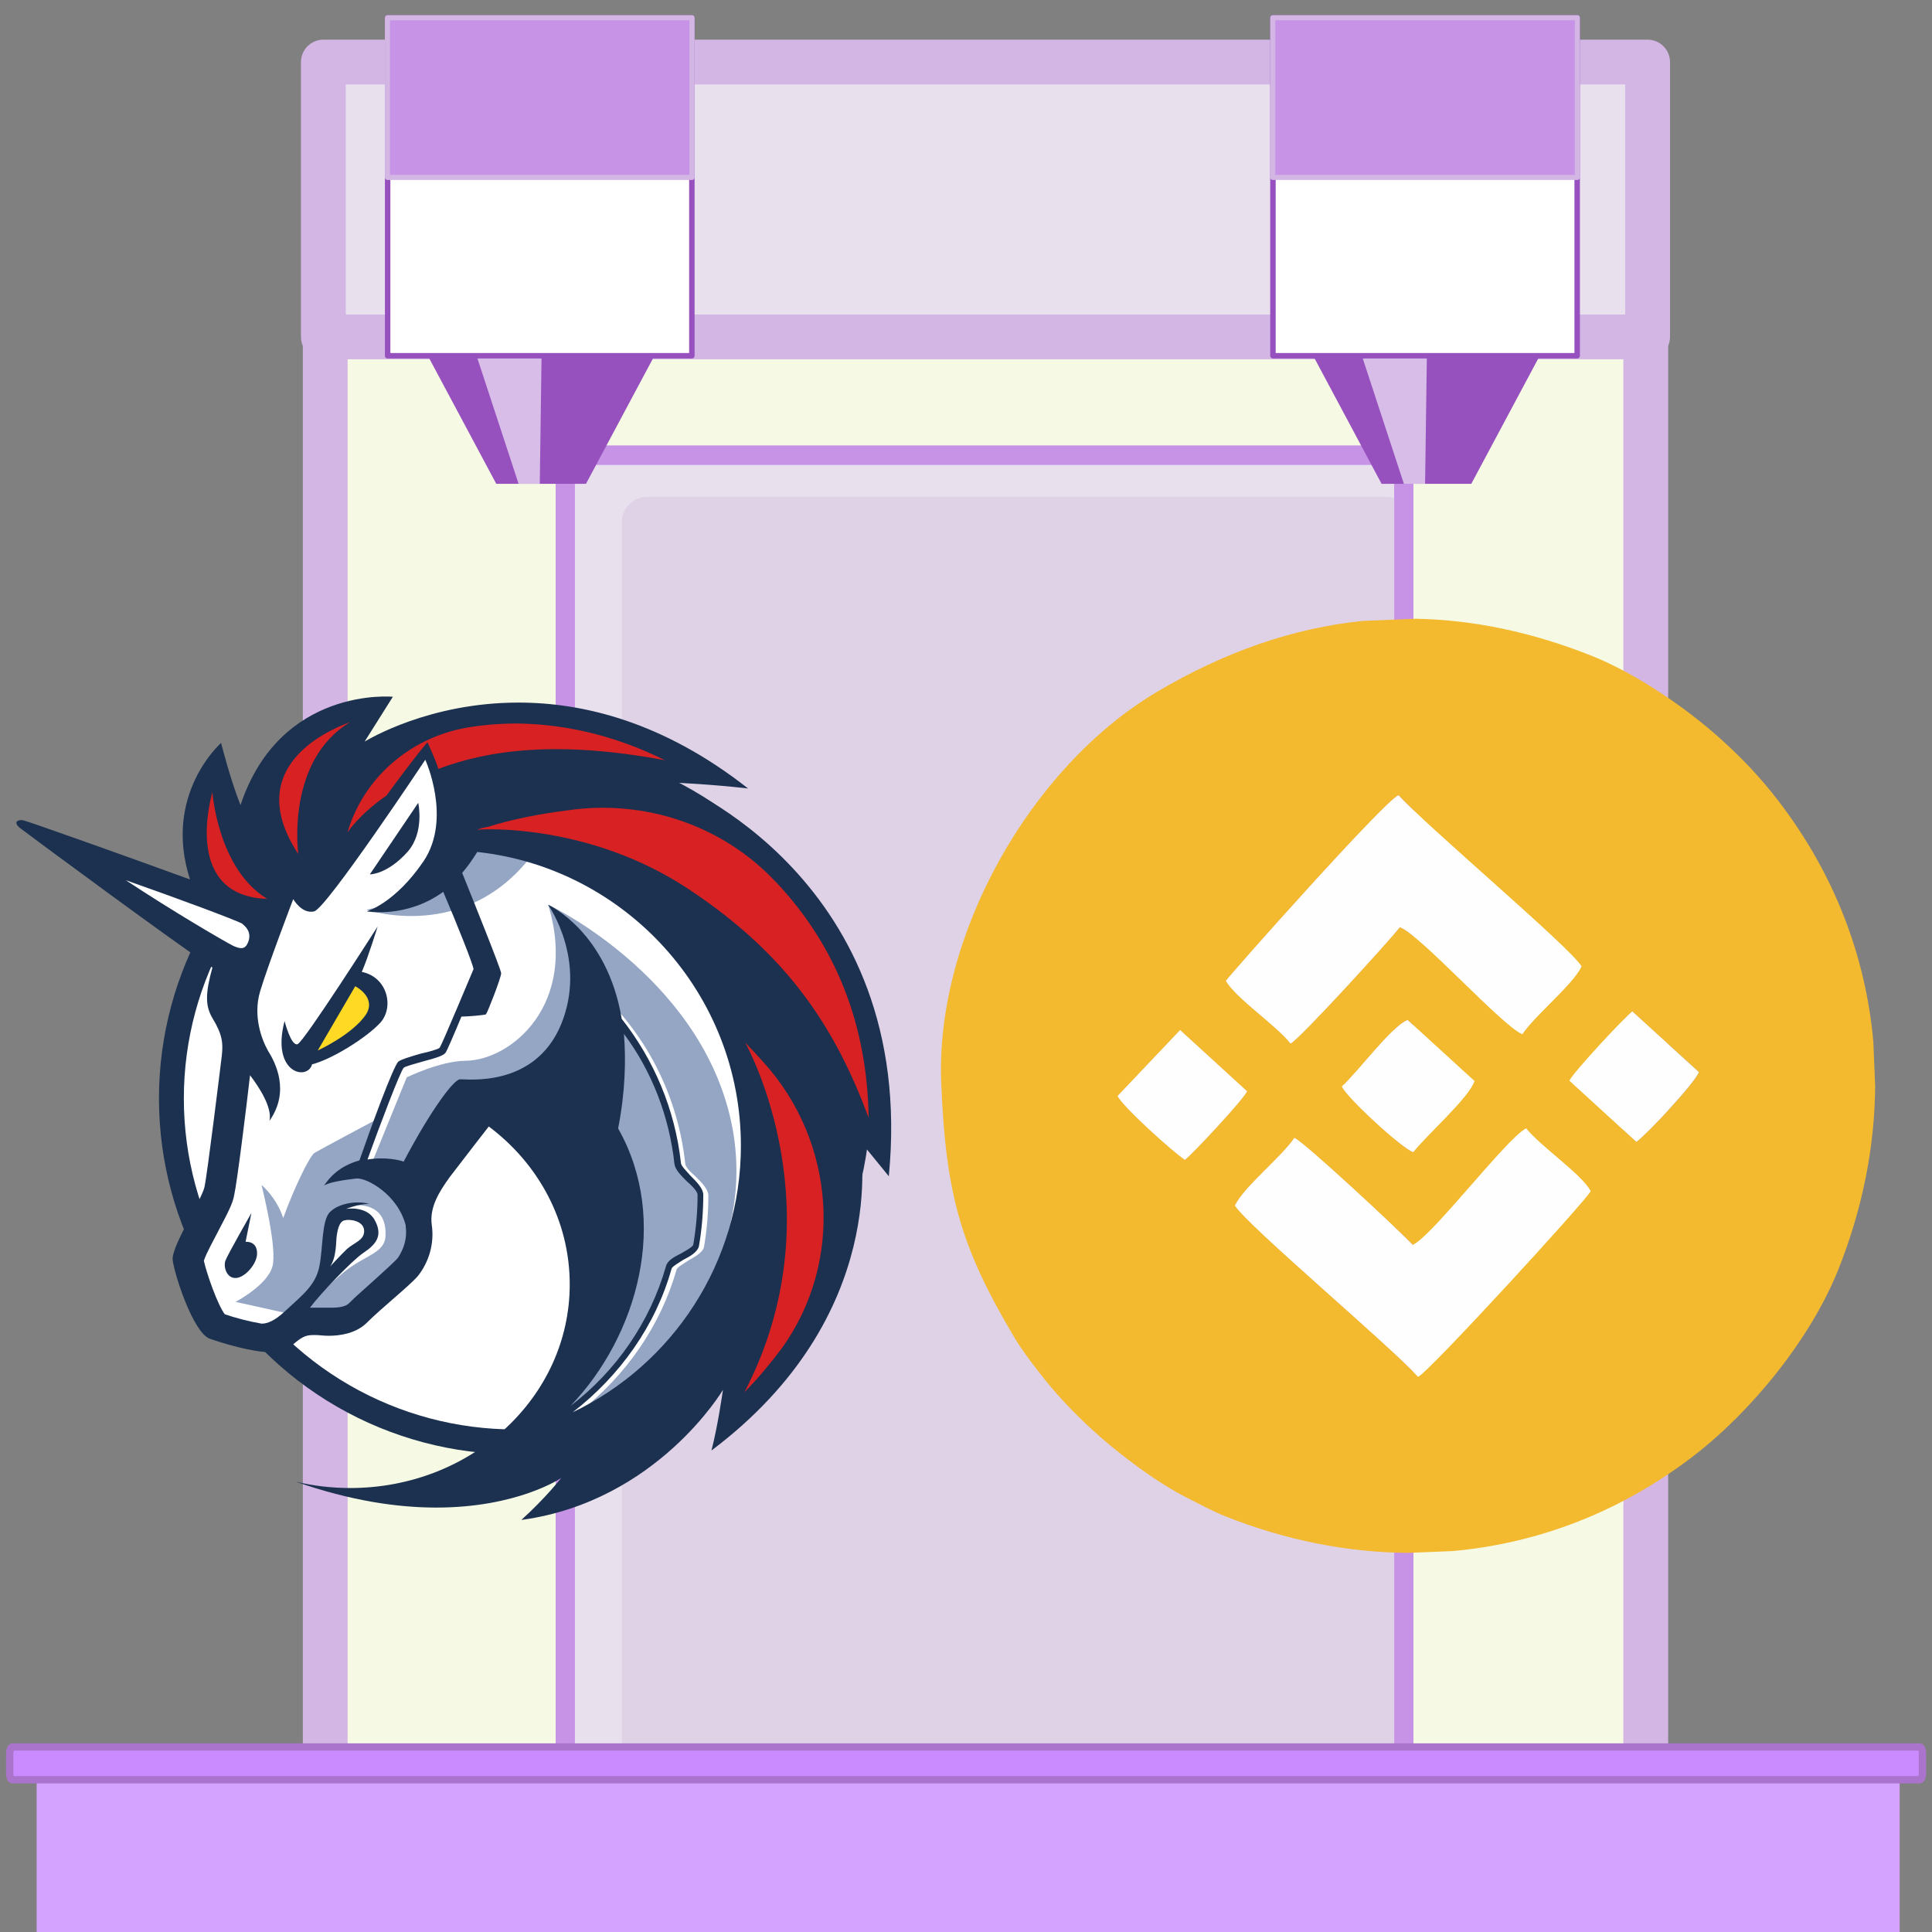 <?xml version="1.0" encoding="UTF-8" standalone="no"?>
<svg
   xmlns:dc="http://purl.org/dc/elements/1.1/"
   xmlns:cc="http://creativecommons.org/ns#"
   xmlns:rdf="http://www.w3.org/1999/02/22-rdf-syntax-ns#"
   xmlns:svg="http://www.w3.org/2000/svg"
   xmlns="http://www.w3.org/2000/svg"
   xmlns:sodipodi="http://sodipodi.sourceforge.net/DTD/sodipodi-0.dtd"
   xmlns:inkscape="http://www.inkscape.org/namespaces/inkscape"
   width="64mm"
   height="64mm"
   viewBox="0 0 64 64"
   version="1.1"
   id="svg923"
   sodipodi:docname="1inch-bnb.svg"
   inkscape:version="1.0.1 (3bc2e813f5, 2020-09-07)"
   inkscape:export-filename="bnb_busd.png"
   inkscape:export-xdpi="136.95"
   inkscape:export-ydpi="136.95">
  <rect x="0" y="0" width="64" height="64" fill="#808080" stroke="none"/>
  <defs
     id="defs917" />
  <sodipodi:namedview
     id="base"
     pagecolor="#ffffff"
     bordercolor="#666666"
     borderopacity="1.0"
     inkscape:pageopacity="0.0"
     inkscape:pageshadow="2"
     inkscape:zoom="0.7"
     inkscape:cx="-45.462981"
     inkscape:cy="17.089162"
     inkscape:document-units="mm"
     inkscape:current-layer="layer1"
     inkscape:document-rotation="0"
     showgrid="false"
     inkscape:window-width="1346"
     inkscape:window-height="1016"
     inkscape:window-x="50"
     inkscape:window-y="27"
     inkscape:window-maximized="0"
     borderlayer="true"
     inkscape:pagecheckerboard="true" />
  <g
     inkscape:label="Capa 1"
     inkscape:groupmode="layer"
     id="layer1">
    <rect
       style="display:inline;opacity:1;fill:#f6f9e4;fill-opacity:1;stroke:#d3b6e4;stroke-width:1.484;stroke-linecap:round;stroke-linejoin:round;stroke-miterlimit:4;stroke-dasharray:none;stroke-opacity:1"
       id="rect1189"
       width="43.744"
       height="53.233"
       x="10.774"
       y="8.17" />
    <rect
       style="display:inline;opacity:1;fill:#e9e0ee;fill-opacity:1;stroke:#c793e6;stroke-width:0.634;stroke-linecap:round;stroke-linejoin:round;stroke-miterlimit:4;stroke-dasharray:none;stroke-opacity:1"
       id="rect1990"
       width="27.779"
       height="45.689"
       x="18.724"
       y="15.078"
       ry="0.848" />
    <rect
       style="display:inline;opacity:1;fill:#dfd2e6;fill-opacity:1;stroke:none;stroke-width:0.634;stroke-linecap:round;stroke-linejoin:round;stroke-miterlimit:4;stroke-dasharray:none;stroke-opacity:1"
       id="rect1990-7"
       width="26.185"
       height="45.389"
       x="20.596"
       y="16.456"
       ry="0.848" />
    <rect
       style="display:inline;opacity:1;fill:none;fill-opacity:1;stroke:#c793e6;stroke-width:0.634;stroke-linecap:round;stroke-linejoin:round;stroke-miterlimit:4;stroke-dasharray:none;stroke-opacity:1"
       id="rect1990-3"
       width="27.779"
       height="45.689"
       x="18.724"
       y="15.078"
       ry="0.848" />
    <rect
       style="display:inline;opacity:1;fill:#e9e0ee;fill-opacity:1;stroke:#d3b6e4;stroke-width:1.484;stroke-linecap:round;stroke-linejoin:round;stroke-miterlimit:4;stroke-dasharray:none;stroke-opacity:1"
       id="rect1189-3"
       width="43.867"
       height="9.105"
       x="10.712"
       y="2.056" />
    <rect
       style="display:inline;opacity:1;fill:#d3a3ff;fill-opacity:1;stroke:none;stroke-width:0.084;stroke-linecap:round;stroke-linejoin:round;stroke-miterlimit:4;stroke-dasharray:none;stroke-opacity:1"
       id="rect1222"
       width="61.715"
       height="5.55"
       x="1.214"
       y="58.655" />
    <path
       id="rect1151"
       style="display:inline;opacity:1;fill:#9651bf;fill-opacity:1;stroke:none;stroke-width:3.999;stroke-linecap:round;stroke-linejoin:round;stroke-miterlimit:4;stroke-dasharray:none;stroke-opacity:1"
       d="m 14.209,11.853 h 7.433 l -2.231,4.175 h -2.971 z"
       sodipodi:nodetypes="ccccc" />
    <path
       id="rect1151-0"
       style="display:inline;opacity:0.623;fill:#ffffff;fill-opacity:1;stroke:none;stroke-width:3.999;stroke-linecap:round;stroke-linejoin:round;stroke-miterlimit:4;stroke-dasharray:none;stroke-opacity:1"
       d="m 15.809,11.853 h 2.13 l -0.058,4.175 h -0.702 z"
       sodipodi:nodetypes="ccccc" />
    <rect
       style="display:inline;opacity:1;fill:#ffffff;fill-opacity:1;stroke:#9651bf;stroke-width:0.181;stroke-linecap:round;stroke-linejoin:round;stroke-miterlimit:4;stroke-dasharray:none;stroke-opacity:1"
       id="rect1169"
       width="10.078"
       height="11.193"
       x="12.841"
       y="0.592" />
    <rect
       style="display:inline;opacity:1;fill:#c793e6;fill-opacity:1;stroke:#d3b6e4;stroke-width:0.169;stroke-linecap:round;stroke-linejoin:round;stroke-miterlimit:4;stroke-dasharray:none;stroke-opacity:1"
       id="rect1169-9"
       width="10.09"
       height="5.291"
       x="12.835"
       y="0.586" />
    <rect
       style="display:inline;opacity:1;fill:#c98bff;fill-opacity:1;stroke:#ab74cc;stroke-width:0.243;stroke-linecap:round;stroke-linejoin:round;stroke-miterlimit:4;stroke-dasharray:none;stroke-opacity:1"
       id="rect1222-3"
       width="63.362"
       height="1.085"
       x="0.322"
       y="-58.956"
       transform="scale(1,-1)"
       ry="0.195"
       rx="0.088" />
    <g
       id="g1474"
       transform="matrix(0.747,0,0,0.747,72.477,69.705)">
      <path
         class="fil0"
         d="m -42.256,-39.85 c 0.378,-0.817 2.04,-2.123 2.634,-3 0.454,0.195 4.737,4.192 5.248,4.746 0.85,-0.365 4.127,-4.684 5.026,-5.168 0.662,0.82 2.421,1.996 2.862,2.779 -0.23,0.449 -7.192,8.038 -7.651,8.232 -1.359,-1.484 -7.555,-6.691 -8.118,-7.589 z m 5.695,-25.929 2.327,-0.095 c 2.543,0.047 5.131,0.587 7.771,1.634 2.046,0.813 4.33,2.391 5.922,3.858 0.903,0.832 1.626,1.605 2.37,2.571 2.485,3.228 3.884,6.896 4.222,10.698 l 0.08,1.967 c -0.019,2.698 -0.562,5.433 -1.621,8.101 -1.22,3.072 -3.838,6.299 -6.429,8.294 -3.228,2.485 -6.896,3.884 -10.698,4.222 l -1.967,0.08 c -2.698,-0.019 -5.433,-0.562 -8.101,-1.621 -0.596,-0.238 -1.085,-0.514 -1.677,-0.811 -1.396,-0.7 -3.127,-2.014 -4.246,-3.047 -0.903,-0.832 -1.626,-1.605 -2.37,-2.571 -0.34,-0.441 -0.752,-0.978 -1.054,-1.488 -2.381,-4.001 -3.05,-6.338 -3.253,-11.3 -0.267,-6.55 3.961,-14.008 9.541,-17.328 3.003,-1.786 6.06,-2.852 9.182,-3.166 z m 9.14,20.391 c 0.154,-0.358 2.421,-2.786 2.782,-3.07 l 2.952,2.687 c -0.147,0.458 -2.268,2.715 -2.769,3.092 z m -10.092,0.254 c 0.691,-0.621 2.213,-2.682 2.911,-2.947 l 2.961,2.706 c -0.216,0.717 -2.15,2.426 -2.711,3.151 -0.48,-0.144 -2.976,-2.446 -3.16,-2.91 z m -7.177,-2.496 2.965,2.711 c -0.152,0.356 -2.425,2.791 -2.752,3.036 -0.504,-0.318 -2.803,-2.395 -2.981,-2.829 z m 2.033,-2.184 c 0.081,-0.166 7.01,-7.969 7.653,-8.235 1.282,1.419 7.599,6.733 8.112,7.592 -0.38,0.808 -2.035,2.136 -2.626,3.002 -0.935,-0.409 -4.553,-4.447 -5.43,-4.742 -0.464,0.593 -4.406,4.926 -4.844,5.158 -0.67,-0.843 -2.384,-1.969 -2.866,-2.775 z"
         id="path1907"
         style="clip-rule:evenodd;fill:#f3ba2f;fill-rule:evenodd;stroke-width:0.149;image-rendering:optimizeQuality;shape-rendering:geometricPrecision;text-rendering:geometricPrecision" />
      <path
         class="fil1"
         d="m -42.256,-39.85 c 0.563,0.899 6.759,6.104 8.118,7.589 0.459,-0.194 7.421,-7.784 7.651,-8.232 -0.44,-0.783 -2.2,-1.959 -2.862,-2.779 -0.899,0.484 -4.176,4.803 -5.026,5.168 -0.51,-0.554 -4.792,-4.551 -5.248,-4.746 -0.596,0.877 -2.256,2.182 -2.634,3 z"
         id="path1909"
         style="clip-rule:evenodd;fill:#fefefe;fill-rule:evenodd;stroke-width:0.149;image-rendering:optimizeQuality;shape-rendering:geometricPrecision;text-rendering:geometricPrecision" />
      <path
         class="fil1"
         d="m -42.659,-49.813 c 0.482,0.805 2.196,1.932 2.866,2.775 0.436,-0.232 4.38,-4.564 4.844,-5.158 0.877,0.295 4.495,4.332 5.43,4.742 0.592,-0.867 2.246,-2.194 2.626,-3.002 -0.514,-0.859 -6.831,-6.173 -8.112,-7.592 -0.643,0.266 -7.571,8.068 -7.653,8.235 z"
         id="path1911"
         style="clip-rule:evenodd;fill:#fefefe;fill-rule:evenodd;stroke-width:0.149;image-rendering:optimizeQuality;shape-rendering:geometricPrecision;text-rendering:geometricPrecision" />
      <path
         class="fil1"
         d="m -37.515,-45.133 c 0.185,0.464 2.68,2.766 3.16,2.91 0.561,-0.725 2.495,-2.434 2.711,-3.151 l -2.961,-2.706 c -0.697,0.266 -2.22,2.327 -2.911,2.947 z"
         id="path1913"
         style="clip-rule:evenodd;fill:#fefefe;fill-rule:evenodd;stroke-width:0.149;image-rendering:optimizeQuality;shape-rendering:geometricPrecision;text-rendering:geometricPrecision" />
      <path
         class="fil1"
         d="m -27.421,-45.388 2.965,2.708 c 0.501,-0.378 2.622,-2.636 2.769,-3.092 l -2.952,-2.687 c -0.361,0.284 -2.628,2.712 -2.782,3.07 z"
         id="path1915"
         style="clip-rule:evenodd;fill:#fefefe;fill-rule:evenodd;stroke-width:0.149;image-rendering:optimizeQuality;shape-rendering:geometricPrecision;text-rendering:geometricPrecision" />
      <path
         class="fil1"
         d="m -47.459,-44.713 c 0.179,0.434 2.478,2.511 2.981,2.829 0.327,-0.245 2.6,-2.68 2.752,-3.036 l -2.965,-2.711 z"
         id="path1917"
         style="clip-rule:evenodd;fill:#fefefe;fill-rule:evenodd;stroke-width:0.149;image-rendering:optimizeQuality;shape-rendering:geometricPrecision;text-rendering:geometricPrecision" />
    </g>
    <path
       id="rect1151-7"
       style="display:inline;opacity:1;fill:#9651bf;fill-opacity:1;stroke:none;stroke-width:3.999;stroke-linecap:round;stroke-linejoin:round;stroke-miterlimit:4;stroke-dasharray:none;stroke-opacity:1"
       d="m 43.536,11.853 h 7.433 l -2.231,4.175 h -2.971 z"
       sodipodi:nodetypes="ccccc" />
    <path
       id="rect1151-0-5"
       style="display:inline;opacity:0.623;fill:#ffffff;fill-opacity:1;stroke:none;stroke-width:3.999;stroke-linecap:round;stroke-linejoin:round;stroke-miterlimit:4;stroke-dasharray:none;stroke-opacity:1"
       d="m 45.136,11.853 h 2.13 l -0.058,4.175 h -0.702 z"
       sodipodi:nodetypes="ccccc" />
    <rect
       style="display:inline;opacity:1;fill:#ffffff;fill-opacity:1;stroke:#9651bf;stroke-width:0.181;stroke-linecap:round;stroke-linejoin:round;stroke-miterlimit:4;stroke-dasharray:none;stroke-opacity:1"
       id="rect1169-3"
       width="10.078"
       height="11.193"
       x="42.168"
       y="0.592" />
    <rect
       style="display:inline;opacity:1;fill:#c793e6;fill-opacity:1;stroke:#d3b6e4;stroke-width:0.169;stroke-linecap:round;stroke-linejoin:round;stroke-miterlimit:4;stroke-dasharray:none;stroke-opacity:1"
       id="rect1169-9-5"
       width="10.09"
       height="5.291"
       x="42.162"
       y="0.586" />
    <circle
       style="opacity:1;fill:#ffffff;fill-opacity:1;stroke:#1b314f;stroke-width:0.824;stroke-linecap:round;stroke-linejoin:round;stroke-miterlimit:4;stroke-dasharray:none;stroke-opacity:1"
       id="path959"
       cx="17.054"
       cy="36.388"
       r="11.376" />
    <g
       id="g1031"
       transform="matrix(0.041,0,0,0.041,0.546,23.073)">
      <path
         class="st0"
         d="M 168.2,366.5 186.9,226 24.7,113.4 172.9,163.6 207.9,109.9 335.7,30.6 617.4,185.8 632,422.6 506.5,597 l -99.2,15.2 51.3,-93.9 v -90.4 l -37.3,-70.6 -37.9,-25.1 -58.3,60.1 v 63.6 l -45.5,42.6 -57.8,7 -25.6,14.5 -42,-13.4 -17.5,-63 31.5,-44.3 z"
         id="path981" />
      <path
         class="st1"
         d="m 427.2,112.2 c -30.9,-6.4 -64.7,-4.7 -64.7,-4.7 0,0 -11.1,51.3 -79.9,64.8 0.5,0 90.9,30.9 144.6,-60.1 z"
         id="path983" />
      <path
         class="st1"
         d="m 455.2,577.7 c 37.3,-29.2 65.3,-69.4 78.2,-114.9 0.6,-1.7 5.8,-4.7 9.3,-7 5.8,-3.5 11.7,-6.4 12.8,-11.1 2.3,-13.4 3.5,-27.4 3.5,-41.4 0,-5.2 -5.3,-10.5 -10.5,-15.7 -4.1,-3.5 -8.2,-7.6 -8.2,-10.5 C 534.5,324 510,274.4 470.9,238.3 l -4.1,4.1 c 37.9,35.6 62.4,84 67.7,135.3 0.6,4.7 5.2,9.3 9.9,14 4.1,3.5 8.8,8.8 8.8,11.1 0,13.4 -1.2,26.8 -3.5,40.2 -0.6,2.3 -5.8,4.7 -9.9,7 -5.8,2.9 -11.1,5.8 -12.2,10.5 -14,49.6 -46.1,92.8 -88.7,120.8 7.6,-16.3 31.5,-69.4 44.3,-96.3 l -2.3,-86.3 -74.1,-71.7 -42,5.8 -46.1,74.7 c 0,0 21.6,27.4 -8.8,59.5 -29.7,31.5 -53.1,38.5 -53.1,38.5 l -21.6,-11.7 c 6.4,-8.2 19.3,-20.4 29.2,-28.6 16.9,-14 33.8,-15.2 33.8,-30.3 C 298.9,403.3 265,412 265,412 l -12.3,11.7 -5.2,43.2 -25.6,32.1 -2.9,-0.6 -42,-9.3 c 0,0 25.7,-13.4 29.8,-28.6 4.1,-14.6 -8.2,-63 -8.8,-65.9 0.6,0.6 12.3,10.5 17.5,26.8 9.3,-25.7 21.6,-50.2 25.1,-52.5 3.5,-2.3 50.7,-27.4 50.7,-27.4 l -15.7,41.4 11.7,-6.4 28,-68.8 c 0,0 27.4,-13.4 47.8,-13.4 36.7,-0.6 91,-45.5 66.5,-126 7,2.9 128.3,63.6 149.3,182.6 15.7,91.5 -36.2,177.2 -123.7,226.8 z"
         id="path985" />
      <path
         class="st2"
         d="m 316.4,125 c 13.4,-15.8 8.2,-39.1 8.2,-39.1 l -39.1,57.8 c -0.6,0 13.9,0.6 30.9,-18.7 z"
         id="path987" />
      <path
         class="st2"
         d="m 185.1,440.6 4.7,-23.3 c 0,0 -19.3,33.8 -21,38.5 -1.8,5.3 1.2,14.6 8.7,14 7.6,-0.6 16.9,-11.7 16.9,-19.8 0,-10.5 -9.3,-9.4 -9.3,-9.4 z"
         id="path989" />
      <path
         class="st2"
         d="m 531.6,69.6 c 0,0 29.2,1.2 59.5,4.7 C 522.8,20.6 458.1,4.9 405.6,4.9 333.3,4.9 284.3,34.7 281.3,36.4 L 304.1,0.2 c 0,0 -91,-8.8 -123.1,87.5 -8.2,-20.4 -15.7,-50.2 -15.7,-50.2 0,0 -47.3,41.5 -25.1,110.3 C 85.9,128 8.4,100.5 5.4,100 c -4.1,-0.6 -5.3,1.2 -5.3,1.2 0,0 -1.2,1.7 2.3,4.7 6.5,5.1 129,95.6 155.9,113.1 -5.8,21 -5.8,30.9 0,40.8 8.2,13.4 8.7,20.4 7.6,30.3 -1.2,9.9 -11.7,95.7 -14,106.2 -2.3,10.5 -26.8,47.8 -25.7,58.9 1.2,11.1 16.3,58.3 29.8,63.6 9.9,3.5 34.4,11.1 50.7,11.1 5.8,0 11.1,-1.2 13.4,-3.5 9.9,-8.7 12.8,-10.5 19.8,-10.5 0.6,0 1.2,0 1.7,0 2.9,0 6.4,0.6 10.5,0.6 9.3,0 21.6,-1.8 30.3,-9.9 12.8,-12.8 35,-30.3 42,-38.5 8.8,-11.1 13.4,-26.2 11.1,-41.4 -1.8,-14 5.8,-26.3 14.6,-38.5 11.1,-14.6 31.5,-40.8 31.5,-40.8 40.3,30.2 65.4,76.3 65.4,127.6 0,91 -79.3,164.5 -177.3,164.5 -15.2,0 -29.7,-1.7 -44.3,-5.2 44.9,15.7 82.8,21 113.8,21 65.9,0 100.9,-23.9 100.9,-23.9 0,0 -12.2,15.8 -32.1,33.8 0.6,0 0.6,0 0.6,0 109.1,-15.2 162.2,-105 162.2,-105 0,0 -4.1,29.2 -9.3,49 145.1,-109.1 120.6,-245.6 120,-250.2 1.2,1.7 15.8,19.2 23.3,28.6 C 728.2,147.2 531.6,69.6 531.6,69.6 Z M 308.2,453.5 c -2.3,2.9 -12.2,11.7 -19.2,18.1 -7,6.4 -14.6,12.8 -20.4,18.7 -2.3,2.3 -7,3.5 -14,3.5 -2.3,0 -4.7,0 -6.4,0 -1.2,0 -2.3,0 -3.5,0 -1.2,0 -1.8,0 -2.3,0 -1.8,0 -3.5,0 -5.3,0 8.8,-11.7 34.4,-38.5 43.2,-44.3 10.5,-7 15.8,-14 9.3,-26.2 -6.4,-12.3 -23.3,-9.3 -23.3,-9.3 0,0 9.9,-4.1 18.7,-4.1 -11.1,-2.9 -25.1,0 -31.5,6.4 -7,6.4 -5.8,29.2 -8.7,43.7 -2.9,15.2 -12.8,22.8 -28,36.8 -8.2,7.6 -14,9.9 -18.7,9.9 -9.9,-1.7 -21.6,-4.7 -29.8,-7.6 -5.8,-7.6 -14.6,-32.7 -16.9,-43.2 1.7,-5.8 8.7,-18.1 12.2,-25.1 7,-13.4 11.1,-21 12.3,-28 2.3,-9.9 9.9,-71.2 12.8,-96.8 7.6,9.9 18.1,26.3 15.7,36.8 16.9,-23.9 4.7,-47.3 -1.2,-56.6 -5.2,-9.3 -12.2,-28 -6.4,-47.8 5.8,-19.8 26.8,-74.7 26.8,-74.7 0,0 7,12.3 16.9,9.9 9.9,-2.3 89.8,-122.5 89.8,-122.5 0,0 21.6,47.2 -1.2,81.7 -23.3,34.4 -46.1,40.8 -46.1,40.8 0,0 32.1,5.8 61.8,-15.8 12.2,28.6 23.9,58.3 24.5,62.4 -1.8,4.1 -25.1,60.1 -27.4,63.6 -1.2,1.2 -9.3,3.5 -15.2,4.7 -9.9,2.9 -15.7,4.7 -18.1,6.4 -4.1,3.5 -22.8,54.8 -31.5,79.9 -10.5,2.9 -21,8.8 -28.6,20.4 4.1,-2.9 16.9,-4.7 26.3,-5.8 8.2,-0.6 33.2,12.8 39.7,37.9 0,0.6 0,0.6 0,1.2 1.3,9.2 -1.6,18 -6.3,25 z m -54.8,7 c 5.3,-7.6 4.7,-20.4 5.3,-24.5 0.6,-4.1 1.7,-11.7 6.4,-12.8 4.7,-1.2 15.8,0.6 15.8,8.7 0,7.6 -8.2,9.3 -14,14.6 -4.2,4 -12.4,12.8 -13.5,14 z M 486.1,349 c 5.8,-29.7 6.4,-55.4 4.7,-76.4 22.7,30.3 36.7,67.1 40.8,105 0.6,4.7 5.2,9.3 9.9,14 4.1,3.5 8.8,8.2 8.8,11.1 0,13.4 -1.2,26.8 -3.5,40.3 -0.6,1.7 -5.8,4.7 -9.9,7 -5.8,2.9 -11.1,5.8 -12.2,10.5 -12.8,44.9 -40.3,84.6 -77,112.6 54.2,-56.6 80.4,-150 38.4,-224.1 z m -36.7,229.3 c 37.9,-29.2 67.1,-70 79.9,-116.1 0.6,-1.7 5.8,-4.7 9.3,-7 5.8,-2.9 11.7,-6.4 12.8,-11.1 2.3,-13.4 3.5,-27.4 3.5,-41.4 0,-5.2 -5.3,-10.5 -10.5,-15.7 -2.9,-3.5 -7.6,-7.6 -7.6,-10.5 -4.7,-42.6 -21.6,-82.8 -47.8,-116.1 -11.7,-70 -58.3,-91.6 -59.5,-92.2 1.2,1.8 31.5,45.5 10.5,96.8 -21.6,51.9 -77,43.8 -81.7,44.3 -4.7,0 -22.7,23.3 -45.5,66.5 -2.9,-1.2 -15.2,-4.1 -29.2,-1.7 10.5,-29.2 26.3,-70.6 29.2,-74.1 1.2,-1.2 9.9,-3.5 15.8,-5.2 11.1,-2.9 16.3,-4.7 18.1,-7 1.2,-1.8 7,-15.2 12.8,-29.2 5.3,0 18.7,-1.2 19.8,-1.8 1.2,-1.2 12.3,-29.7 12.3,-33.2 0,-2.9 -22.8,-59.5 -31.5,-81.1 4.1,-4.7 8.2,-10.5 12.2,-16.9 119.6,12.9 213,114.4 213,237.4 0,94.5 -55.4,176.8 -135.9,215.3 z"
         id="path991" />
      <path
         class="st2"
         d="m 294.2,263.3 c 11.1,-12.8 5.3,-36.7 -15.2,-40.8 5.3,-12.2 12.8,-36.7 12.8,-36.7 0,0 -59.5,93.3 -64.7,95.1 -5.3,1.8 -10.5,-18.7 -10.5,-18.7 -11.1,42.6 18.7,48.4 22.2,35 16.3,-4.2 44.3,-21.7 55.4,-33.9 z"
         id="path993" />
      <path
         class="st3"
         d="m 243.4,286 30.3,-51.9 c 0,0 17.5,8.8 8.7,22.8 -11,16.3 -39,29.1 -39,29.1 z"
         id="path995" />
      <path
         class="st4"
         d="m 618.5,526.4 c -8.8,11.7 -18.7,23.9 -30.3,35.6 75.2,-144.7 3.5,-277.1 0.6,-282.3 5.3,5.3 10.5,11.1 15.2,16.3 57.7,64.1 64.7,160.4 14.5,230.4 z"
         id="path997" />
      <path
         class="st4"
         d="M 688.5,340.3 C 662.2,269.7 624.9,209.6 542.7,155.4 463.4,102.9 378.2,107 373.5,107.6 c -0.6,0 -1.2,0 -1.2,0 2.9,-1.2 5.8,-1.8 8.7,-2.3 18.1,-5.8 41.4,-10.5 64.8,-13.4 61.9,-8.9 124.3,12.1 166.9,57.1 0.6,0.6 0.6,0.6 1.2,1.2 48.4,51.3 73.5,115.4 74.6,190.1 z"
         id="path999" />
      <path
         class="st4"
         d="m 524,51.5 c -86.9,-16.3 -142.9,-8.2 -183.2,7 -1.2,-4.7 -5.3,-14 -8.8,-21.6 -12.1,14.6 -25,32.1 -33.1,43.2 -22.2,15.2 -31.5,29.8 -31.5,29.8 12.8,-43.8 50.2,-76.4 95.7,-84.6 12.8,-2.3 26.8,-3.5 42,-3.5 40.2,0.6 80.4,10.5 118.9,29.7 z"
         id="path1001" />
      <path
         class="st4"
         d="m 202.6,163.5 c -68.2,-2.3 -45.5,-81.7 -44.3,-86.3 0,0.6 4.6,62.4 44.3,86.3 z"
         id="path1003" />
      <path
         class="st4"
         d="m 269.7,20.6 c -52.5,31.5 -42,106.7 -42,106.7 C 177.5,51 265.6,22.4 269.7,20.6 Z"
         id="path1005" />
      <path
         class="st0"
         d="m 183.4,184.5 c 3.5,2.9 7,8.2 2.9,15.8 -2.3,4.1 -5.8,3.5 -11.1,1.2 -7,-3.5 -49,-28 -86.9,-53.1 43.2,15.2 86.9,31.5 93.9,35 0,0 0.6,0.6 1.2,1.1 z"
         id="path1007" />
    </g>
  </g>
  <style
     type="text/css"
     id="style855">
	.st0{fill:#0033AD;}
</style>
  <style
     type="text/css"
     id="style979">
	.st0{fill:#FFFFFF;}
	.st1{fill:#94A6C3;}
	.st2{fill:#1B314F;}
	.st3{fill:#FFD923;}
	.st4{fill:#D82122;}
</style>
</svg>
